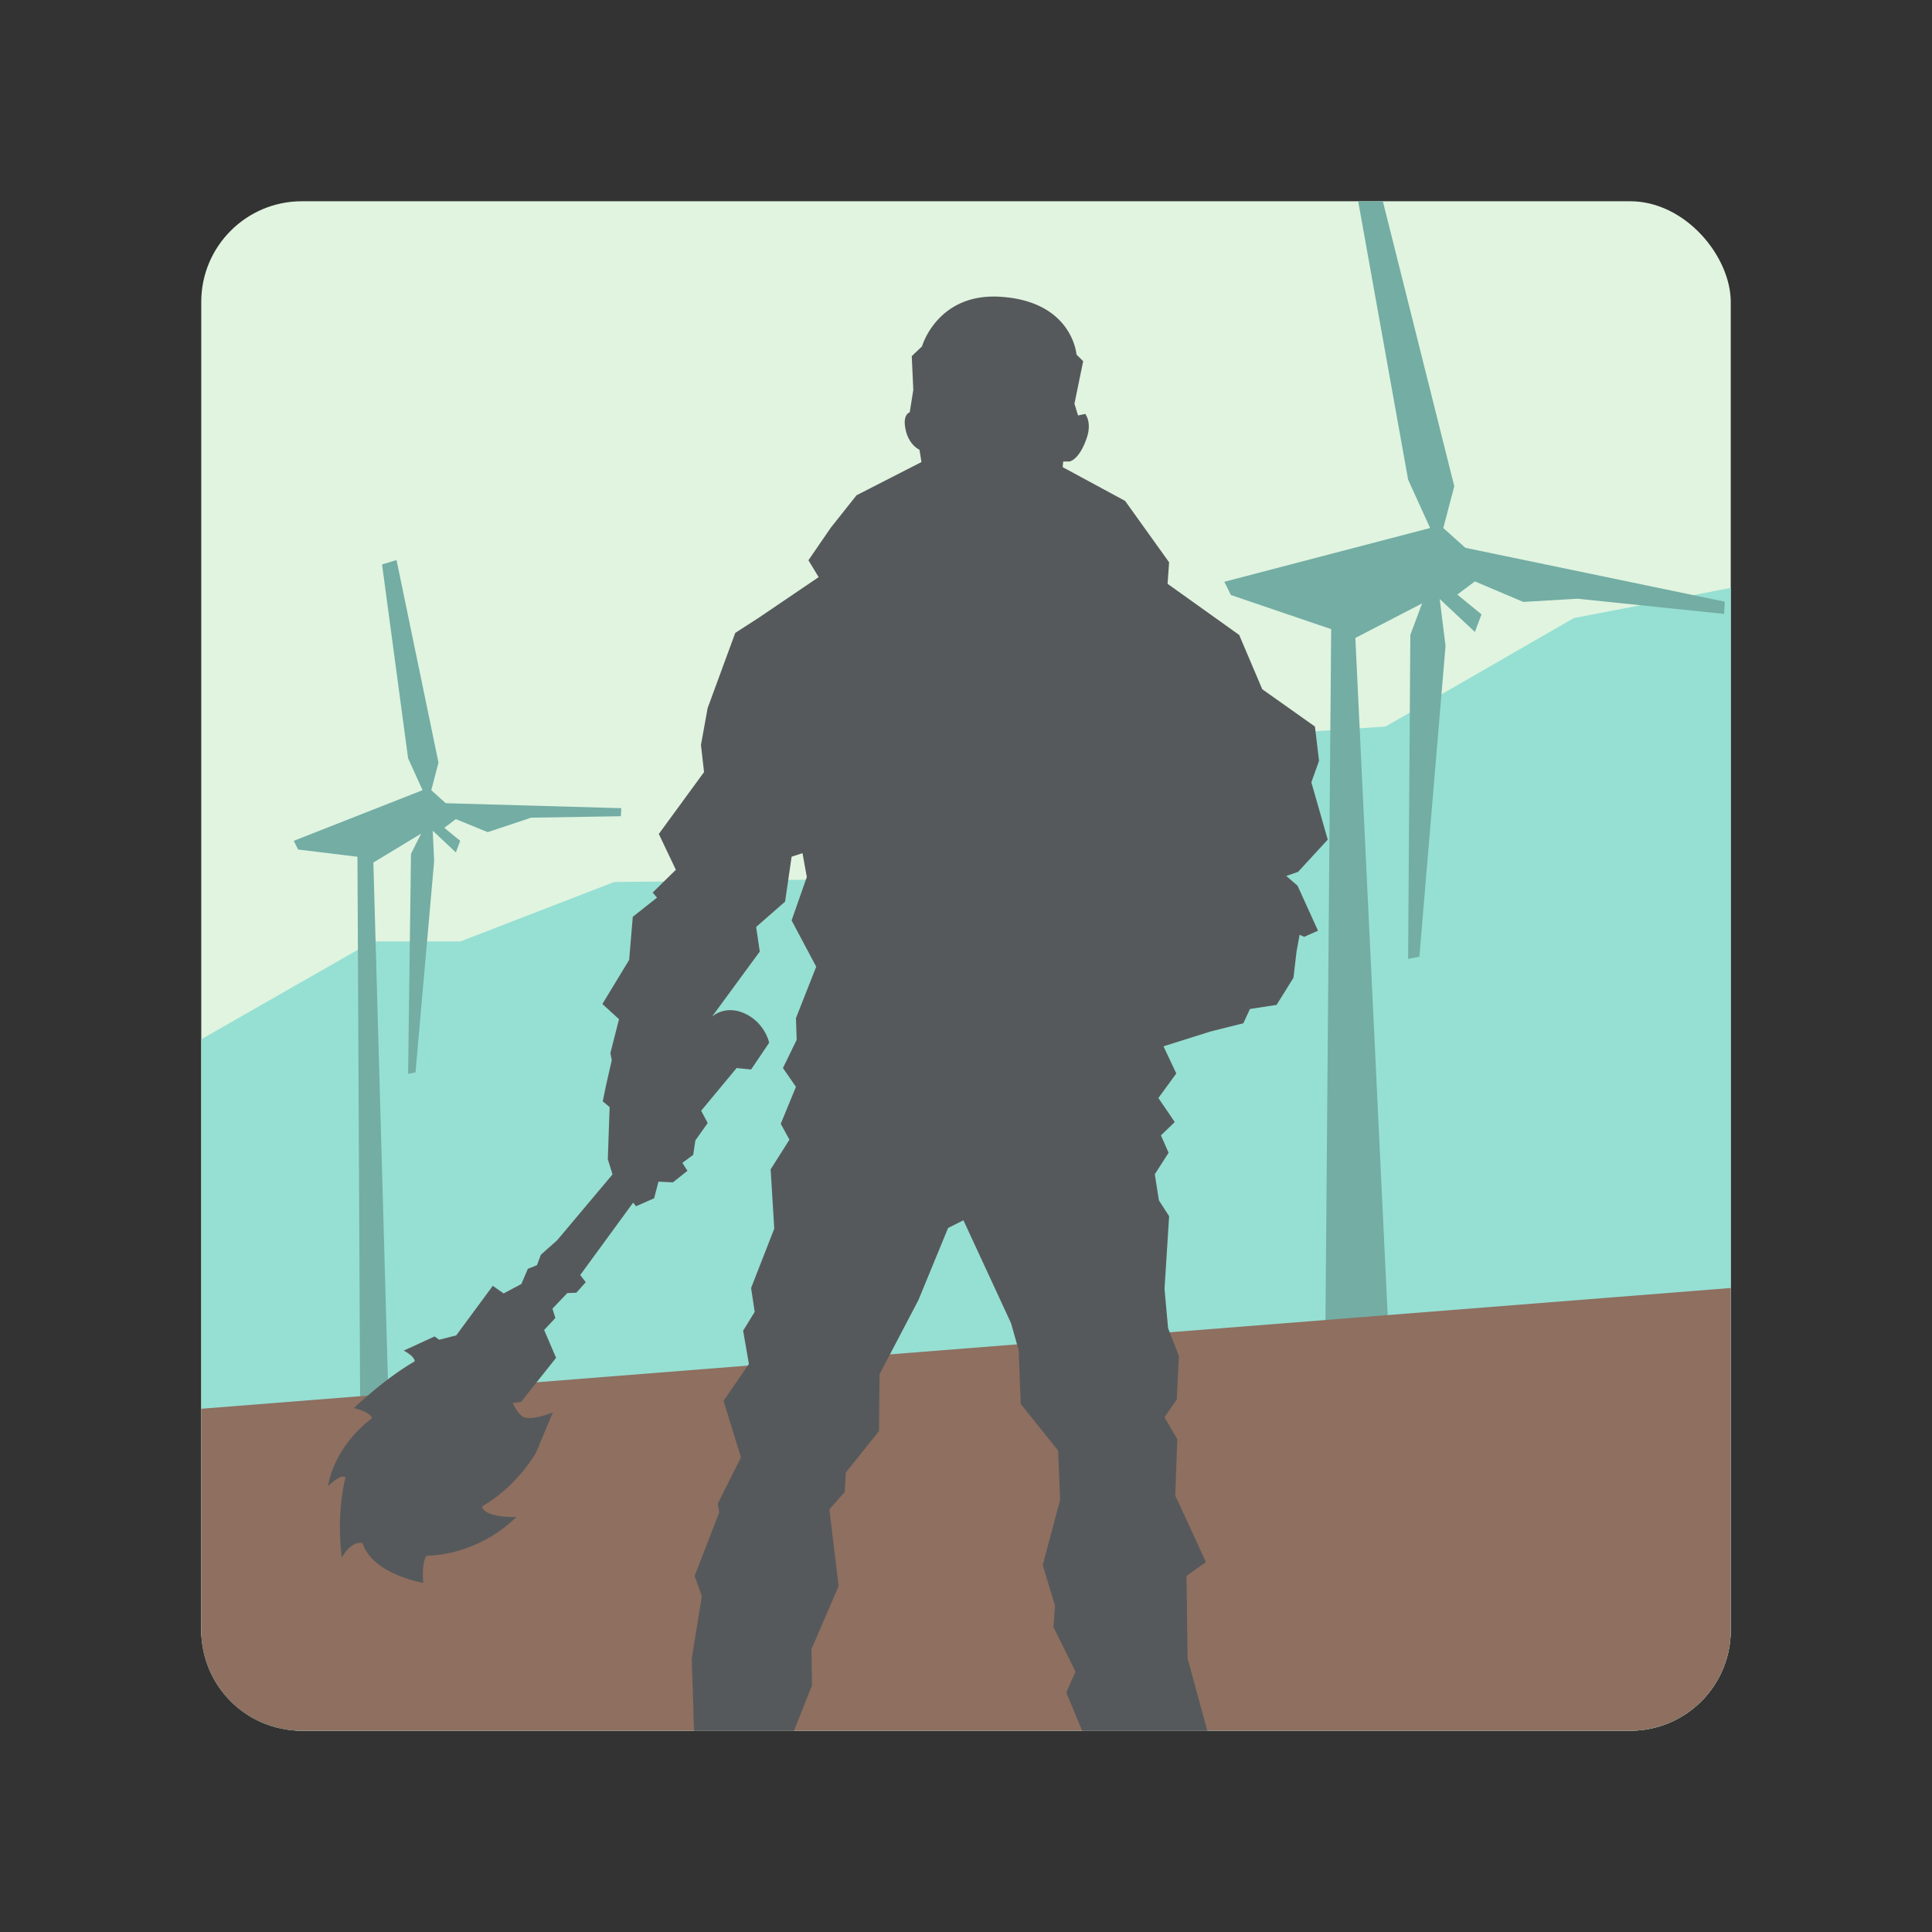 <svg xmlns="http://www.w3.org/2000/svg" viewBox="0 0 192 192"><rect x="0" y="0" width="192" height="192" fill="#333333" stroke="none"/><rect width="152" height="152" x="20" y="20" rx="10" style="fill:#e0f4e0;stroke:none;opacity:1;fill-opacity:1;stroke-linecap:round;stroke-linejoin:round;isolation:isolate"/><path d="m172 58.426-15.594 2.998-18.71 10.78-12.204.814-32.137 14.236-32.337.406-15.254 5.899h-8.746L20 103.283V162c0 5.54 4.46 10 10 10h132c5.54 0 10-4.46 10-10V58.426z" style="fill:#96dfd3;stroke:none;stroke-width:1px;stroke-linecap:butt;stroke-linejoin:miter;stroke-opacity:1;fill-opacity:1"/><path d="m35.523 85.143.288 58.246 2.876-1.438-1.582-56.233 4.746-2.876-1.007 2.013-.287 21.86.735-.146 1.853-20.995-.143-3.02 2.3 2.158.432-1.151-1.582-1.294 1.15-.863 3.165 1.294 4.314-1.438 8.917-.144.045-.8-17.447-.494-1.438-1.295.719-2.732-4.17-20.135-1.439.432 2.589 19.271 1.438 3.164-12.8 5.034.432.863z" style="fill:#73ada4;stroke:none;stroke-width:1px;stroke-linecap:butt;stroke-linejoin:miter;stroke-opacity:1"/><path d="m134.975 20 4.963 27.666 2.185 4.807-20.453 5.345.656 1.313 9.965 3.392-.715 86.62 7.104-2.186-3.987-83.559 6.635-3.435-1.17 3.13-.22 32.204 1.117-.223 2.6-30.888-.579-4.66 3.496 3.277.657-1.748-2.405-1.967 1.748-1.31 4.807 2.038 5.404-.316 14.553 1.508.068-1.215-25.785-5.354-2.185-1.966 1.091-4.15-7.1-28.323h-2.45z" style="fill:#73ada4;stroke:none;stroke-width:1.519px;stroke-linecap:butt;stroke-linejoin:miter;stroke-opacity:1"/><path d="M172 128 20 140v22c0 5.54 4.46 10 10 10h132c5.54 0 10-4.46 10-10v-34z" style="fill:#8e6f60;stroke:none;stroke-width:1px;stroke-linecap:butt;stroke-linejoin:miter;stroke-opacity:1"/><path d="M98.287 29.482c-5.326.264-6.66 4.942-6.66 4.942l-1.018.967.155 3.355-.358 2.236s-.745.175-.406 1.729c.337 1.545 1.373 1.984 1.373 1.984l.203 1.221-6.457 3.305-2.543 3.203-2.236 3.254 1.015 1.677-6 4.069-2.287 1.474-2.746 7.475-.662 3.66.307 2.696-4.494 6.148 1.691 3.56-2.303 2.266.432.502-2.408 1.906-.36 4.28-2.66 4.386 1.653 1.51-.862 3.379.143.684-.574 2.517-.325 1.582.684.574-.18 5.178.467 1.51-5.502 6.545-1.617 1.437-.395 1.043-.9.36-.646 1.51-1.762.935-1.078-.756-3.633 4.926-1.69.432-.466-.325-3.057 1.403s1.111.57 1.078 1.078c-2.934 1.67-6.039 4.638-6.039 4.638s1.63.342 1.797 1.008c-3.99 3.068-4.35 6.758-4.35 6.758s1.178-1.247 1.725-.898c-.99 4.129-.36 7.982-.36 7.982s.857-1.676 2.051-1.437c1.004 3.125 6.04 3.955 6.04 3.955s-.218-1.972.324-2.698c5.496-.148 8.916-3.847 8.916-3.847s-3.128.112-3.416-1.043c3.59-2.071 5.394-5.393 5.394-5.393l1.654-3.955s-1.97.817-2.877.467c-.556-.215-1.115-1.402-1.115-1.402l.828-.108 3.487-4.387-1.186-2.767 1.113-1.188-.287-.933 1.475-1.547.898-.035.936-1.043-.55-.715 5.259-7.195.289.359 1.797-.791.431-1.654 1.438.072 1.44-1.15-.504-.791 1.078-.791.216-1.438 1.223-1.727-.648-1.222 3.523-4.242 1.44.144 1.796-2.662s-.384-1.846-2.228-2.805c-2.076-1.078-3.453.217-3.453.217l4.746-6.472-.36-2.444 2.877-2.517.647-4.46 1.08-.359.432 2.373-1.512 4.315 2.445 4.601-2.013 5.108.072 2.156-1.365 2.805 1.293 1.869-1.51 3.668.863 1.582-1.869 2.947.36 5.897L74.642 128l.359 2.373-1.15 1.871.574 3.307-2.518 3.668 1.727 5.61-2.301 4.6.145.864-2.446 6.328.719 2.014-1.006 6.183.229 7.182h9.93l1.79-4.508-.05-3.611 2.695-6.254-.916-7.627 1.525-1.729.102-1.931 3.304-4.12.051-5.644 3.865-7.373 2.95-7.17 1.525-.762 4.729 10.221.763 2.694.203 5.34 3.711 4.626.203 4.881-1.728 6.51 1.22 4.016-.152 2.136 2.186 4.424-.914 2.084L107.54 172h12.44l-1.963-7.203-.102-8.188 1.932-1.373-3.051-6.609.203-5.594-1.271-2.185 1.22-1.78.203-4.322-1.068-2.746-.355-3.916.457-7.219-1.016-1.576-.406-2.594 1.37-2.136-.76-1.729 1.372-1.322-1.627-2.389 1.78-2.441-1.272-2.696 4.678-1.474 3.254-.813.662-1.424 2.644-.406 1.678-2.695.305-2.594.304-1.678.457.204 1.373-.61-2.033-4.474-1.119-.967 1.17-.406 2.95-3.204-1.628-5.695.762-2.137-.406-3.406-5.237-3.71-2.289-5.391-7.119-5.084.153-2.137-4.372-6.102-6.205-3.355.051-.559h.611s.963-.099 1.729-2.34c.54-1.576-.152-2.39-.152-2.39l-.713.154-.356-1.17.866-4.22-.663-.663s-.39-5.297-7.576-5.744a10.037 10.037 0 0 0-1.119-.01z" style="fill:#56595b"/></svg>